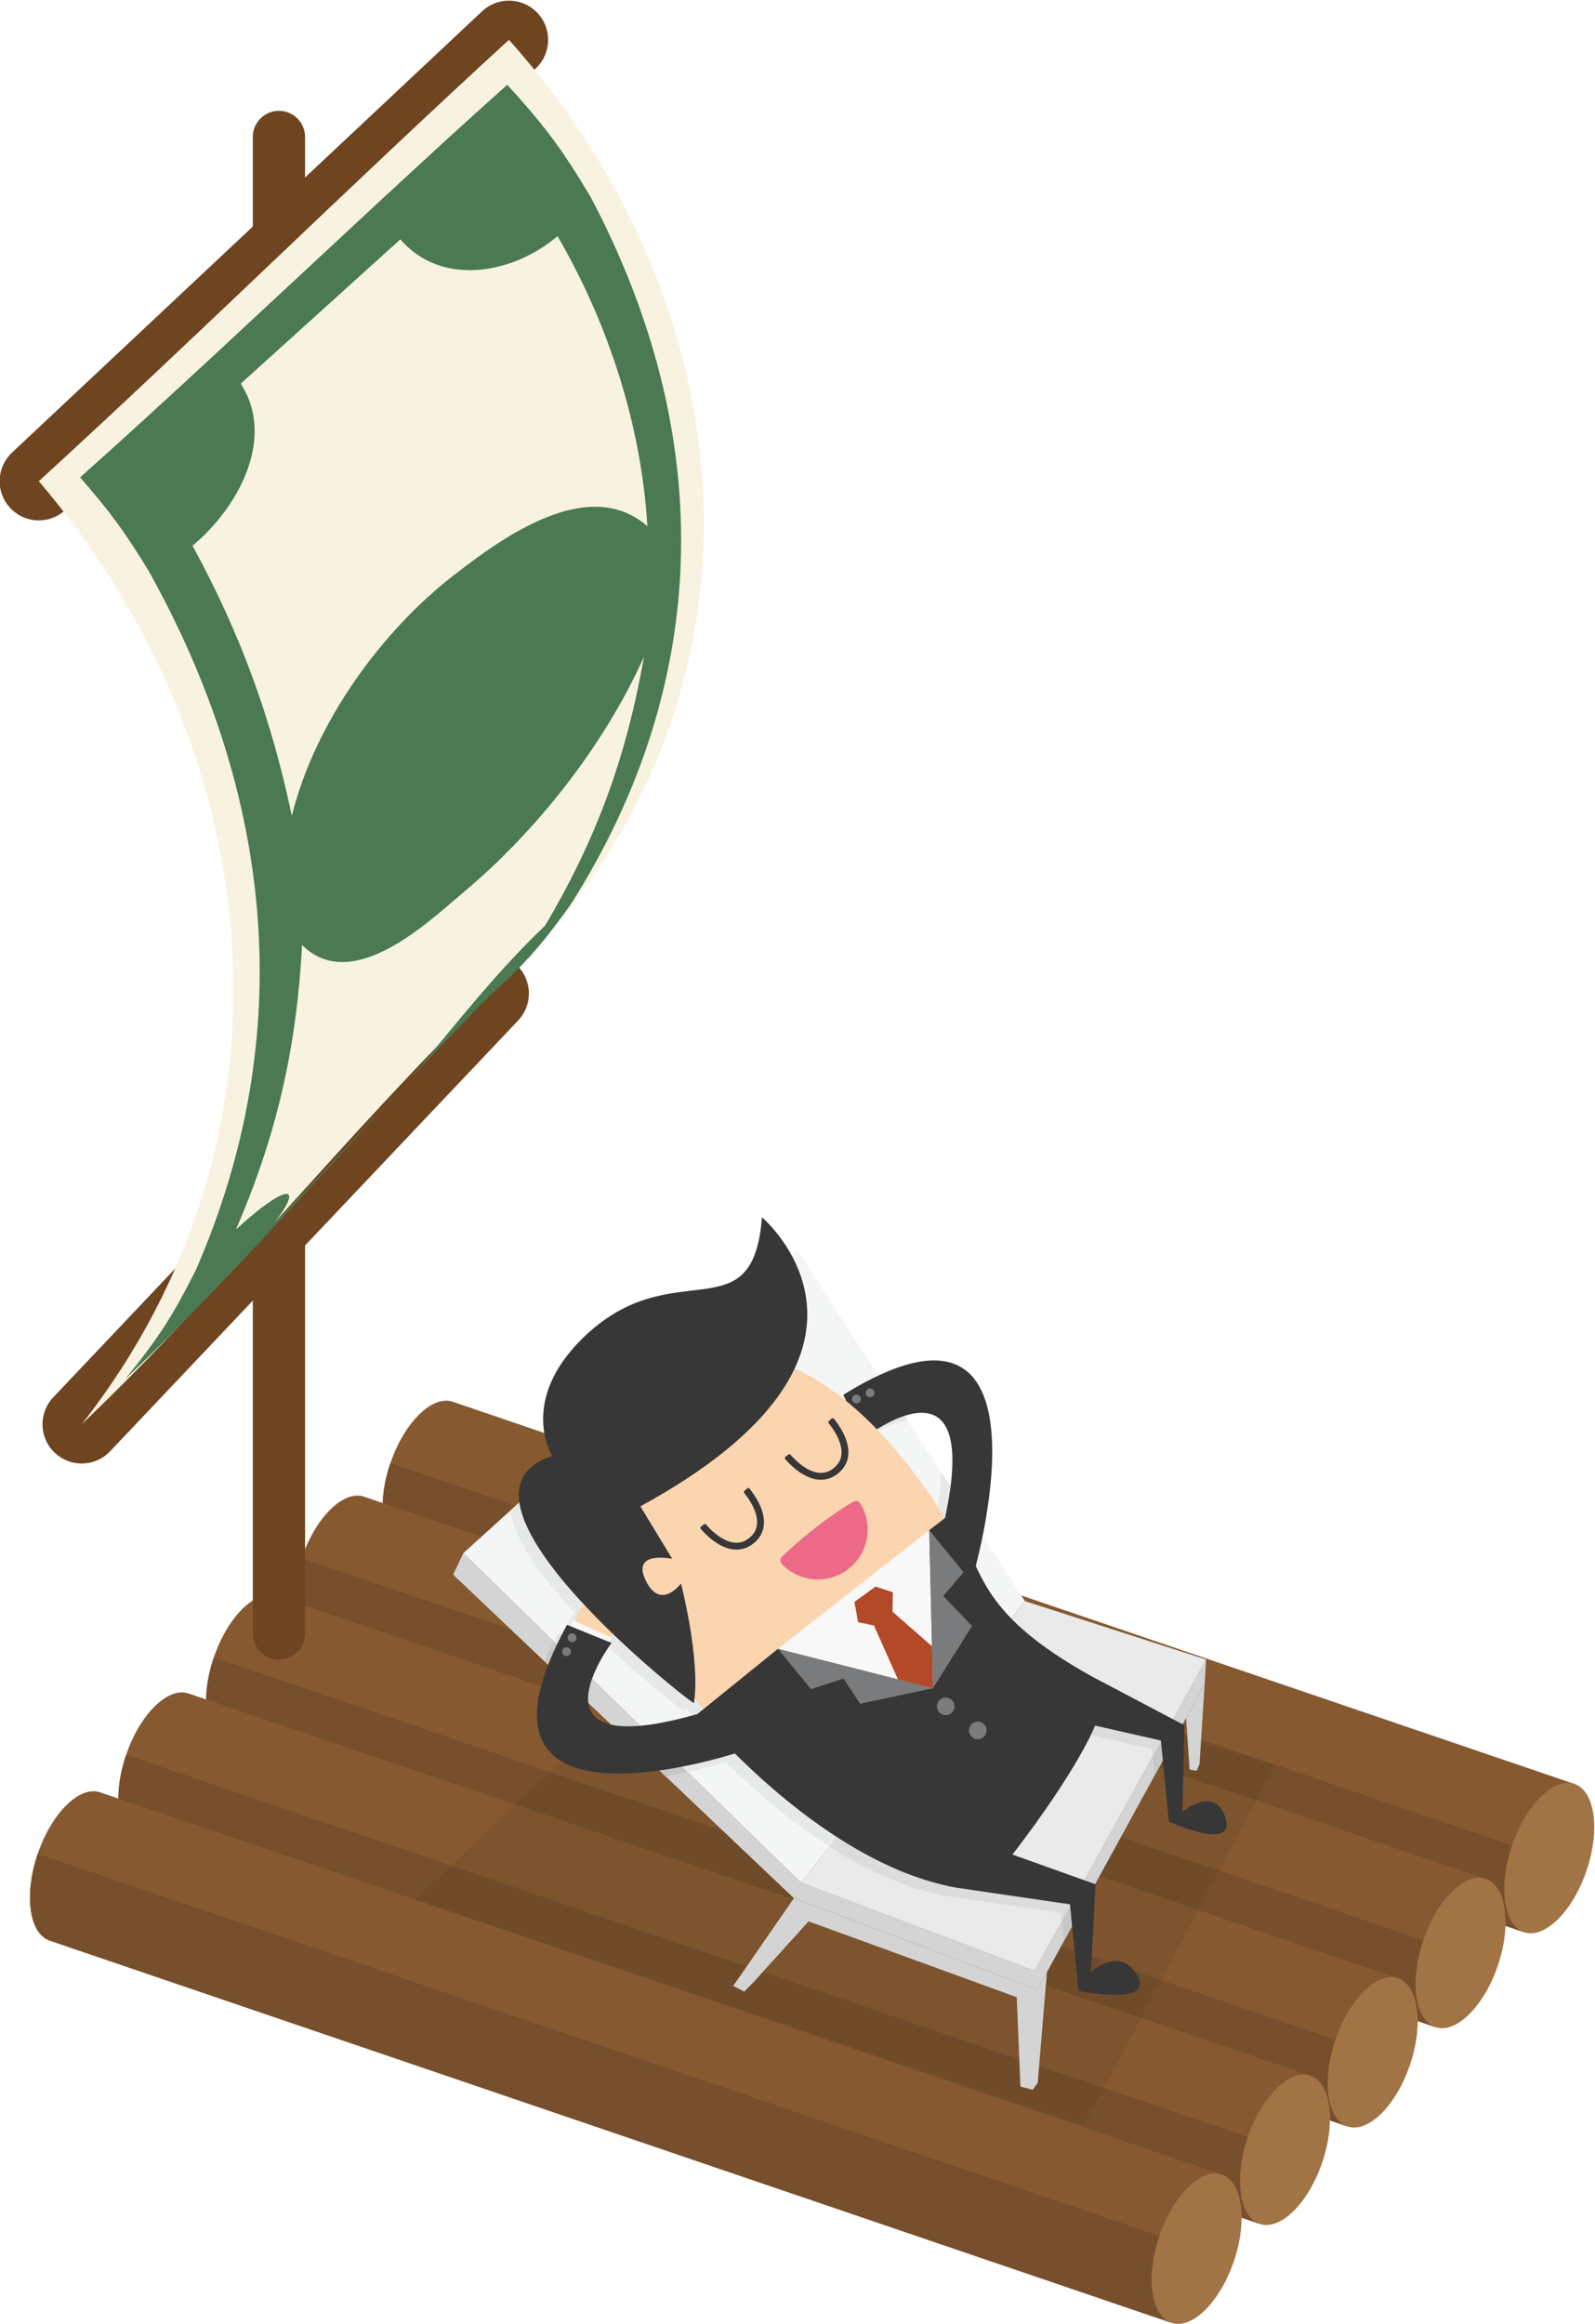 <?xml version="1.0" encoding="UTF-8" standalone="no"?>
<!-- Created with Inkscape (http://www.inkscape.org/) -->

<svg
   version="1.1"
   id="svg2"
   xml:space="preserve"
   width="465.178"
   height="677.433"
   viewBox="0 0 465.178 677.433"
   sodipodi:docname="radeau.svg"
   inkscape:version="1.1.1 (c3084ef, 2021-09-22)"
   xmlns:inkscape="http://www.inkscape.org/namespaces/inkscape"
   xmlns:sodipodi="http://sodipodi.sourceforge.net/DTD/sodipodi-0.dtd"
   xmlns="http://www.w3.org/2000/svg"
   xmlns:svg="http://www.w3.org/2000/svg"><defs
     id="defs6" /><sodipodi:namedview
     id="namedview4"
     pagecolor="#ffffff"
     bordercolor="#666666"
     borderopacity="1.0"
     inkscape:pageshadow="2"
     inkscape:pageopacity="0.0"
     inkscape:pagecheckerboard="0"
     showgrid="false"
     inkscape:zoom="0.70375"
     inkscape:cx="-33.39254"
     inkscape:cy="341.74067"
     inkscape:window-width="1356"
     inkscape:window-height="785"
     inkscape:window-x="0"
     inkscape:window-y="25"
     inkscape:window-maximized="0"
     inkscape:current-layer="g8"
     fit-margin-top="0"
     fit-margin-left="0"
     fit-margin-right="0"
     fit-margin-bottom="0" /><g
     id="g8"
     inkscape:groupmode="layer"
     inkscape:label="ink_ext_XXXXXX"
     transform="matrix(1.333,0,0,-1.333,-422.069,742.07)"><g
       id="g1532"><path
         d="m 415.807,250.097 -0.039,0.01 -0.059,0.023 c -4.498,1.533 -10.616,-4.483 -13.665,-13.436 -3.049,-8.953 -1.875,-17.451 2.623,-18.983 l 0.061,-0.018 0.037,-0.015 245.309,-83.548 11.041,32.42 -245.308,83.547"
         style="fill:#865930;fill-opacity:1;fill-rule:nonzero;stroke:none;stroke-width:0.1"
         id="path26" /><path
         d="m 650.074,134.13 -11.054,3.765 11.054,-3.765 5.52,16.21 v 0 l -5.52,-16.21"
         style="fill:#a5c0ac;fill-opacity:1;fill-rule:nonzero;stroke:none;stroke-width:0.1"
         id="path28" /><path
         d="m 650.074,134.13 -11.054,3.765 2.691,7.901 -50.231,17.107 4.135,7.802 -21.349,6.857 0.22,0.402 81.108,-27.624 -5.52,-16.21 m -228.092,86.501 -21.618,7.362 c 0.097,2.679 0.645,5.664 1.68,8.701 l 27.373,-9.323 -1.137,-1.031 v 0 l -6.298,-5.709"
         style="fill:#774f2c;fill-opacity:1;fill-rule:nonzero;stroke:none;stroke-width:0.1"
         id="path30" /><path
         d="m 647.45,153.114 c -3.049,-8.953 -1.875,-17.452 2.624,-18.984 4.498,-1.531 10.616,4.483 13.665,13.435 3.05,8.954 1.874,17.453 -2.624,18.985 -4.499,1.532 -10.616,-4.484 -13.665,-13.436"
         style="fill:#a17445;fill-opacity:1;fill-rule:nonzero;stroke:none;stroke-width:0.1"
         id="path32" /><path
         d="m 396.403,229.342 -0.04,0.011 -0.058,0.023 c -4.499,1.532 -10.616,-4.484 -13.666,-13.437 -3.048,-8.953 -1.874,-17.451 2.624,-18.983 l 0.061,-0.018 0.037,-0.015 245.308,-83.547 11.042,32.42 -245.308,83.546"
         style="fill:#865930;fill-opacity:1;fill-rule:nonzero;stroke:none;stroke-width:0.1"
         id="path34" /><path
         d="m 630.669,113.376 -10.6,3.61 2.417,7.094 -43.698,14.882 4.568,8.617 52.833,-17.994 -5.52,-16.209 m -185.569,71.118 -64.156,21.85 c 0,0.005 0,0.009 0,0.013 -0.003,2.897 0.546,6.207 1.695,9.582 l 45.741,-15.578 7.31,-6.938 c 0,0 0,0 0,-0.001 l 7.955,-7.548 v 0 l 1.455,-1.38"
         style="fill:#774f2c;fill-opacity:1;fill-rule:nonzero;stroke:none;stroke-width:0.1"
         id="path36" /><path
         d="m 628.046,132.359 c -3.049,-8.953 -1.875,-17.451 2.623,-18.983 4.499,-1.532 10.616,4.483 13.666,13.435 3.049,8.953 1.874,17.452 -2.624,18.985 -4.499,1.532 -10.616,-4.484 -13.665,-13.437"
         style="fill:#a17445;fill-opacity:1;fill-rule:nonzero;stroke:none;stroke-width:0.1"
         id="path38" /><path
         d="m 377.177,207.627 -0.04,0.011 -0.058,0.022 c -4.499,1.532 -10.615,-4.483 -13.665,-13.437 -3.049,-8.953 -1.875,-17.45 2.624,-18.983 l 0.06,-0.017 0.037,-0.016 245.308,-83.547 11.043,32.42 -245.309,83.547"
         style="fill:#865930;fill-opacity:1;fill-rule:nonzero;stroke:none;stroke-width:0.1"
         id="path40" /><path
         d="m 611.443,91.66 -10.688,3.641 2.541,7.46 -37.016,12.607 4.384,8.27 46.3,-15.769 -5.521,-16.209 m -182.129,70.357 -67.593,23.02 c 0.046,2.801 0.596,5.964 1.693,9.186 l 73.488,-25.028 -7.588,-7.178"
         style="fill:#774f2c;fill-opacity:1;fill-rule:nonzero;stroke:none;stroke-width:0.1"
         id="path42" /><path
         d="m 608.82,110.643 c -3.049,-8.953 -1.874,-17.451 2.623,-18.983 4.499,-1.532 10.616,4.483 13.666,13.436 3.049,8.953 1.875,17.452 -2.623,18.984 -4.499,1.532 -10.616,-4.483 -13.666,-13.437"
         style="fill:#a17445;fill-opacity:1;fill-rule:nonzero;stroke:none;stroke-width:0.1"
         id="path44" /><path
         d="m 357.987,186.309 -0.039,0.01 -0.058,0.023 c -4.499,1.532 -10.616,-4.484 -13.665,-13.436 -3.049,-8.953 -1.875,-17.452 2.623,-18.984 l 0.06,-0.018 0.038,-0.016 245.308,-83.546 11.042,32.419 -245.309,83.548"
         style="fill:#865930;fill-opacity:1;fill-rule:nonzero;stroke:none;stroke-width:0.1"
         id="path46" /><path
         d="m 592.254,70.342 -10.726,3.653 10.726,-3.653 5.521,16.21 h 10e-4 l -5.522,-16.21"
         style="fill:#a5c0ac;fill-opacity:1;fill-rule:nonzero;stroke:none;stroke-width:0.1"
         id="path48" /><path
         d="m 592.254,70.342 -10.726,3.653 2.432,7.141 -172.555,58.769 142.359,-48.146 4.393,8.286 39.619,-13.493 -5.522,-16.21 m -184.868,70.931 -64.857,22.089 c 0.002,2.888 0.552,6.184 1.696,9.544 l 71.028,-24.19 -7.867,-7.443"
         style="fill:#774f2c;fill-opacity:1;fill-rule:nonzero;stroke:none;stroke-width:0.1"
         id="path50" /><path
         d="m 589.631,89.326 c -3.049,-8.954 -1.875,-17.452 2.623,-18.984 4.499,-1.532 10.617,4.483 13.665,13.436 3.05,8.953 1.875,17.451 -2.623,18.983 -4.499,1.533 -10.615,-4.483 -13.665,-13.435"
         style="fill:#a17445;fill-opacity:1;fill-rule:nonzero;stroke:none;stroke-width:0.1"
         id="path52" /><path
         d="m 338.651,164.683 -0.039,0.011 -0.059,0.023 c -4.498,1.532 -10.615,-4.484 -13.664,-13.436 -3.049,-8.953 -1.876,-17.453 2.623,-18.985 l 0.06,-0.017 0.038,-0.016 245.309,-83.547 11.041,32.42 -245.309,83.547"
         style="fill:#865930;fill-opacity:1;fill-rule:nonzero;stroke:none;stroke-width:0.1"
         id="path54" /><path
         d="m 572.919,48.716 -245.309,83.547 -0.038,0.016 -0.06,0.017 c -2.803,0.955 -4.315,4.614 -4.319,9.403 -0.003,2.897 0.546,6.207 1.696,9.582 L 578.44,64.926 572.919,48.716"
         style="fill:#774f2c;fill-opacity:1;fill-rule:nonzero;stroke:none;stroke-width:0.1"
         id="path56" /><path
         d="m 570.296,67.7 c -3.05,-8.953 -1.876,-17.452 2.623,-18.984 4.498,-1.532 10.616,4.484 13.664,13.437 3.05,8.953 1.876,17.451 -2.623,18.983 C 579.461,82.668 573.345,76.653 570.296,67.7"
         style="fill:#a17445;fill-opacity:1;fill-rule:nonzero;stroke:none;stroke-width:0.1"
         id="path58" /><path
         d="m 377.661,193.758 c -3.157,0 -5.716,2.559 -5.716,5.716 v 327.26 c 0,3.157 2.559,5.717 5.716,5.717 3.157,0 5.717,-2.56 5.717,-5.717 v -327.26 c 0,-3.157 -2.56,-5.716 -5.717,-5.716"
         style="fill:#6f4420;fill-opacity:1;fill-rule:nonzero;stroke:none;stroke-width:0.1"
         id="path60" /><path
         d="m 334.501,236.634 c -2.117,0 -4.238,0.779 -5.896,2.35 -3.438,3.258 -3.584,8.685 -0.327,12.123 l 89.272,94.213 c 3.258,3.437 8.685,3.584 12.122,0.327 3.438,-3.258 3.584,-8.685 0.327,-12.123 l -89.272,-94.213 c -1.686,-1.779 -3.954,-2.677 -6.226,-2.677"
         style="fill:#6f4420;fill-opacity:1;fill-rule:nonzero;stroke:none;stroke-width:0.1"
         id="path62" /><path
         d="m 325.128,442.885 c -2.286,0 -4.566,0.909 -6.254,2.707 -3.241,3.454 -3.068,8.88 0.385,12.121 l 102.856,96.518 c 3.454,3.24 8.88,3.067 12.121,-0.385 3.241,-3.453 3.068,-8.88 -0.385,-12.121 L 330.994,445.207 c -1.654,-1.552 -3.763,-2.322 -5.866,-2.322"
         style="fill:#6f4420;fill-opacity:1;fill-rule:nonzero;stroke:none;stroke-width:0.1"
         id="path64" /><path
         d="M 427.983,547.978 C 393.3,516.228 359.835,483.183 325.126,451.46 c 50.903,-59.814 58.786,-143.224 9.377,-206.251 31.377,29.907 58.271,63.989 89.271,94.213 63.752,58.025 59.778,146.485 4.209,208.556"
         style="fill:#f7f3e0;fill-opacity:1;fill-rule:nonzero;stroke:none;stroke-width:0.1"
         id="path66" /><path
         d="m 404.22,504.341 c 9.073,-10.448 24.51,-7.521 34.107,0.469 0.096,0.079 0.187,0.162 0.282,0.242 11.12,-19.096 18.333,-41.305 19.664,-63.437 -13.044,11.364 -32.094,-2.798 -42.227,-10.616 -15.863,-12.237 -30.489,-32.211 -35.567,-52.738 -4.498,21.41 -11.267,39.928 -21.731,59.082 9.708,8.032 18.402,23.314 10.552,35.451 11.658,10.496 23.268,21.044 34.92,31.547 z m 1.637,-184.164 c -9.737,-10.359 -19.433,-20.756 -29.275,-31.017 7.057,9.173 2.274,8.386 -8.33,-1.348 8.969,20.718 13.254,39.759 14.473,62.214 11.067,-10.999 27.811,5.237 35.459,11.648 15.778,13.227 30.655,31.975 39.353,51.428 -3.829,-21.8 -10.321,-39.766 -21.667,-58.866 l -0.229,-0.215 C 424.782,343.68 415.528,331.632 405.857,320.177 Z m -56.703,111.67 c 27.172,-48.712 32.879,-101.142 10.355,-152.833 -5.02,-9.984 -8.085,-14.815 -15.466,-23.893 8.697,8.174 16.939,16.784 25.19,25.401 10.895,11.651 21.671,23.408 32.465,35.152 7.263,7.939 14.65,15.825 22.281,23.413 7.872,7.19 11.393,11.21 17.53,19.821 31.377,49.486 31.488,103.355 4.313,154.761 -6.102,10.21 -9.728,15.162 -18.204,24.487 -9.232,-8.217 -18.309,-16.604 -27.393,-24.984 -12.828,-11.91 -25.636,-23.844 -38.47,-35.749 -9.153,-8.432 -18.301,-16.869 -27.606,-25.135 6.568,-7.498 9.598,-11.639 15.005,-20.441"
         style="fill:#4a7952;fill-opacity:1;fill-rule:nonzero;stroke:none;stroke-width:0.1"
         id="path68" /><path
         d="m 591.48,162.903 -21.275,7.246 3.571,6.517 v 0.003 l 0.49,0.893 21.349,-6.857 -4.135,-7.802"
         style="fill:#704b2a;fill-opacity:1;fill-rule:nonzero;stroke:none;stroke-width:0.1"
         id="path70" /><path
         d="m 583.356,147.579 -21.506,7.324 7.377,13.463 v -0.001 l 0.978,1.784 21.275,-7.246 -8.124,-15.324"
         style="fill:#7d542e;fill-opacity:1;fill-rule:nonzero;stroke:none;stroke-width:0.1"
         id="path72" /><path
         d="m 578.788,138.962 -21.635,7.369 4.697,8.572 21.506,-7.324 -4.568,-8.617"
         style="fill:#704b2a;fill-opacity:1;fill-rule:nonzero;stroke:none;stroke-width:0.1"
         id="path74" /><path
         d="m 570.664,123.638 -21.865,7.447 0.577,1.051 v -0.001 l 4.882,8.91 v 0.002 l 2.895,5.284 21.635,-7.369 -8.124,-15.324 m -95.829,32.638 -37.933,12.919 12.179,11.521 3.578,-3.396 h -10e-4 l 9.624,-9.134 c 0.001,0 0.001,0 0.002,0.001 l 12.551,-11.911"
         style="fill:#7d542e;fill-opacity:1;fill-rule:nonzero;stroke:none;stroke-width:0.1"
         id="path76" /><path
         d="m 566.28,115.368 -21.989,7.489 4.508,8.228 21.865,-7.447 -4.384,-8.27 m -66.196,22.545 -70.77,24.104 7.588,7.178 37.933,-12.919 15.488,-14.699 9.761,-3.664"
         style="fill:#704b2a;fill-opacity:1;fill-rule:nonzero;stroke:none;stroke-width:0.1"
         id="path78" /><path
         d="m 558.157,100.045 -142.904,48.671 14.061,13.301 70.77,-24.104 43.509,-16.331 0.698,1.275 21.989,-7.489 -8.123,-15.323"
         style="fill:#7d542e;fill-opacity:1;fill-rule:nonzero;stroke:none;stroke-width:0.1"
         id="path80" /><path
         d="m 553.764,91.759 -142.359,48.146 -4.019,1.368 7.867,7.443 142.904,-48.671 -4.393,-8.286"
         style="fill:#704b2a;fill-opacity:1;fill-rule:nonzero;stroke:none;stroke-width:0.1"
         id="path82" /><path
         d="m 411.405,139.905 -4.027,1.361 0.008,0.007 4.019,-1.368"
         style="fill:#7d542e;fill-opacity:1;fill-rule:nonzero;stroke:none;stroke-width:0.1"
         id="path84" /><path
         d="m 418.005,217.026 -2.235,-4.699 74.553,-70.75 53.27,-19.995 36.615,66.826 0.309,5.363 -37.519,-68.073 -51.134,19.278 -73.859,72.05"
         style="fill:#d3d4d3;fill-opacity:1;fill-rule:nonzero;stroke:none;stroke-width:0.1"
         id="path86" /><path
         d="m 491.065,283.256 -73.06,-66.23 73.859,-72.05 49.01,61.561 -49.809,76.719"
         style="fill:#f4f5f5;fill-opacity:1;fill-rule:nonzero;stroke:none;stroke-width:0.1"
         id="path88" /><path
         d="m 540.874,206.537 -49.01,-61.561 51.134,-19.278 37.519,68.073 -39.643,12.766"
         style="fill:#e9eae9;fill-opacity:1;fill-rule:nonzero;stroke:none;stroke-width:0.1"
         id="path90" /><path
         d="m 545.688,125.404 -2.022,-24.27 -1.099,-1.453 -2.676,0.688 -0.805,19.546 -45.546,16.591 -12.057,-13.317 -2.01,-2.042 -2.408,1.246 13.258,19.184 53.27,-19.995 2.095,3.822"
         style="fill:#d3d4d3;fill-opacity:1;fill-rule:nonzero;stroke:none;stroke-width:0.1"
         id="path92" /><path
         d="m 580.208,188.407 -1.136,-17.516 -0.636,-1.465 -1.536,0.295 -0.76,11.264 4.068,7.422"
         style="fill:#d3d4d3;fill-opacity:1;fill-rule:nonzero;stroke:none;stroke-width:0.1"
         id="path94" /><path
         d="m 549.376,132.135 v 0.001 l 4.882,8.911 v -0.002 l -4.882,-8.91"
         style="fill:#764f2c;fill-opacity:1;fill-rule:nonzero;stroke:none;stroke-width:0.1"
         id="path96" /><path
         d="m 549.376,132.136 -0.429,4.355 3.779,6.857 1.622,-0.58 -0.09,-1.721 -4.882,-8.911"
         style="fill:#c6c7c6;fill-opacity:1;fill-rule:nonzero;stroke:none;stroke-width:0.1"
         id="path98" /><path
         d="m 462.282,168.186 -9.624,9.134 h 10e-4 l 9.625,-9.133 c -10e-4,-0.001 -10e-4,-0.001 -0.002,-0.001"
         style="fill:#764f2c;fill-opacity:1;fill-rule:nonzero;stroke:none;stroke-width:0.1"
         id="path100" /><path
         d="m 462.284,168.187 -9.625,9.133 c 1.575,0.036 3.39,0.214 5.476,0.559 l 8.941,-8.722 c -1.497,-0.338 -3.11,-0.671 -4.792,-0.97"
         style="fill:#c6c7c6;fill-opacity:1;fill-rule:nonzero;stroke:none;stroke-width:0.1"
         id="path102" /><path
         d="m 570.205,170.149 h -0.001 l 3.572,6.52 v -0.003 l -3.571,-6.517"
         style="fill:#694728;fill-opacity:1;fill-rule:nonzero;stroke:none;stroke-width:0.1"
         id="path104" /><path
         d="m 569.227,168.365 v 0.001 l 0.977,1.783 h 0.001 l -0.978,-1.784"
         style="fill:#764f2c;fill-opacity:1;fill-rule:nonzero;stroke:none;stroke-width:0.1"
         id="path106" /><path
         d="m 569.227,168.366 -0.408,4.18 3.256,5.907 1.719,-0.906 -0.018,-0.878 -3.572,-6.52 -0.977,-1.783"
         style="fill:#c6c7c6;fill-opacity:1;fill-rule:nonzero;stroke:none;stroke-width:0.1"
         id="path108" /><path
         d="m 443.645,185.874 -7.955,7.548 c 0,0.001 0,0.001 0,0.001 l 7.955,-7.549 v 0"
         style="fill:#704b2a;fill-opacity:1;fill-rule:nonzero;stroke:none;stroke-width:0.1"
         id="path110" /><path
         d="m 443.645,185.874 -7.955,7.549 c 0.609,1.372 1.301,2.811 2.082,4.32 l 7.56,-7.375 c -0.691,-1.402 -1.324,-2.959 -1.687,-4.494"
         style="fill:#c6c7c6;fill-opacity:1;fill-rule:nonzero;stroke:none;stroke-width:0.1"
         id="path112" /><path
         d="m 429.417,227.371 v 0 l 11.547,10.467 -11.547,-10.467"
         style="fill:#7d542e;fill-opacity:1;fill-rule:nonzero;stroke:none;stroke-width:0.1"
         id="path114" /><path
         d="m 428.28,226.34 v 0 l 1.137,1.031 v 0 l -1.137,-1.031"
         style="fill:#704b2a;fill-opacity:1;fill-rule:nonzero;stroke:none;stroke-width:0.1"
         id="path116" /><path
         d="m 515.206,246.072 -2.083,3.209 2.084,-3.209 c -10e-4,0 -10e-4,0 -10e-4,0"
         style="fill:#88b498;fill-opacity:1;fill-rule:nonzero;stroke:none;stroke-width:0.1"
         id="path118" /><path
         d="m 498.134,152.853 c -9.279,5.937 -17.195,13.049 -22.686,18.522 -1.559,-0.481 -4.597,-1.367 -8.372,-2.218 l -8.941,8.722 c 2.627,0.435 5.683,1.136 9.234,2.154 l -0.038,0.04 1.268,1.026 c -0.477,0.524 -1.157,1.29 -1.987,2.265 -0.037,-0.33 -0.078,-0.654 -0.128,-0.968 -10e-4,-0.003 -0.003,-0.005 -0.007,-0.005 -0.283,0 -8.745,6.506 -17.643,15.062 -0.234,-0.247 -0.447,-0.453 -0.618,-0.611 l 0.285,-0.128 -0.614,-0.933 0.575,-0.234 c 0,0 -1.689,-2.255 -3.13,-5.179 l -7.56,7.375 c 0.299,0.577 0.612,1.165 0.937,1.763 l 0.928,-0.376 0.429,1.371 0.373,-0.169 c 0.199,0.572 0.834,2.234 1.944,3.657 -7.088,7.612 -13.206,15.875 -14.103,22.351 l 1.137,1.031 11.547,10.467 46.882,42.499 c 3.191,-5.854 5.454,-14.445 0.75,-24.612 3.816,-1.601 7.451,-3.854 10.836,-6.449 l -0.259,0.548 c 3.791,2.344 7.16,4.082 10.156,5.299 l 3.794,-5.842 2.083,-3.209 c -2.865,-0.349 -5.988,-1.992 -8.265,-3.436 6.65,-6.654 11.714,-13.797 14.363,-17.839 0.798,3.917 1.213,7.164 1.323,9.845 l 7.697,-11.856 c -1.049,-5.904 -2.27,-10.18 -2.272,-10.19 1.755,-3.876 3.926,-7.758 8.116,-11.969 l -38.034,-47.774"
         style="fill:#e6e9e7;fill-opacity:1;fill-rule:nonzero;stroke:none;stroke-width:0.1"
         id="path120" /><path
         d="m 548.947,136.491 -0.186,1.888 -25.042,3.675 c -9.07,1.67 -17.806,5.822 -25.585,10.799 l 38.034,47.774 c 3.807,-3.826 9.281,-7.925 17.626,-12.541 l 18.281,-9.633 -3.256,-5.907 -0.162,1.655 -14.413,3.268 c 0,0 -3.296,-8.969 -18.069,-28.203 l 16.551,-5.918 -3.779,-6.857"
         style="fill:#dbdddc;fill-opacity:1;fill-rule:nonzero;stroke:none;stroke-width:0.1"
         id="path122" /><path
         d="m 467.313,180.058 c -0.032,0.048 -0.044,0.07 -0.04,0.07 0.005,0 0.025,-0.019 0.058,-0.055 l -0.018,-0.015"
         style="fill:#e6e9e7;fill-opacity:1;fill-rule:nonzero;stroke:none;stroke-width:0.1"
         id="path124" /><path
         d="m 500.615,249.979 c 0,0 -8.532,-3.13 -4.953,-8.864 3.576,-5.735 9.002,1.634 9.002,1.634 l -4.049,7.23"
         style="fill:#fad5af;fill-opacity:1;fill-rule:nonzero;stroke:none;stroke-width:0.1"
         id="path126" /><path
         d="m 506.206,243.332 -1.738,-1.284 -4.242,8.216 2.028,0.758 3.952,-7.69"
         style="fill:#f8f8f8;fill-opacity:1;fill-rule:nonzero;stroke:none;stroke-width:0.1"
         id="path128" /><path
         d="m 529.923,213.53 c 0,0 19.206,67.793 -28.779,38.142 l 4.486,-9.521 c 0,0 26.919,21.31 17.309,-19.391 l 6.984,-9.23"
         style="fill:#373737;fill-opacity:1;fill-rule:nonzero;stroke:none;stroke-width:0.1"
         id="path130" /><path
         d="m 506.446,252.885 c -0.436,-0.306 -0.541,-0.908 -0.238,-1.343 0.308,-0.435 0.907,-0.541 1.343,-0.235 0.435,0.303 0.541,0.906 0.238,1.342 -0.306,0.434 -0.908,0.54 -1.343,0.236"
         style="fill:#7a7b7c;fill-opacity:1;fill-rule:nonzero;stroke:none;stroke-width:0.1"
         id="path132" /><path
         d="m 503.472,251.506 c -0.437,-0.306 -0.542,-0.906 -0.238,-1.342 0.306,-0.436 0.907,-0.542 1.342,-0.236 0.435,0.306 0.542,0.906 0.236,1.343 -0.304,0.434 -0.905,0.542 -1.34,0.235"
         style="fill:#7a7b7c;fill-opacity:1;fill-rule:nonzero;stroke:none;stroke-width:0.1"
         id="path134" /><path
         d="m 442.342,201.973 c 0,0 2.66,8.69 8.581,5.432 5.92,-3.259 -1.14,-9.077 -1.14,-9.077 l -7.441,3.645"
         style="fill:#fad5af;fill-opacity:1;fill-rule:nonzero;stroke:none;stroke-width:0.1"
         id="path136" /><path
         d="m 449.285,196.755 1.188,1.807 -8.435,3.785 -0.647,-2.066 7.894,-3.526"
         style="fill:#f8f8f8;fill-opacity:1;fill-rule:nonzero;stroke:none;stroke-width:0.1"
         id="path138" /><path
         d="m 478.564,173.584 c 0,0 -64.865,-21.766 -37.884,27.768 l 9.753,-3.957 c 0,0 -20.309,-27.08 19.804,-15.257 l 8.327,-8.554"
         style="fill:#373737;fill-opacity:1;fill-rule:nonzero;stroke:none;stroke-width:0.1"
         id="path140" /><path
         d="m 439.76,195.993 c 0.283,0.453 0.876,0.59 1.328,0.312 0.451,-0.285 0.59,-0.877 0.309,-1.329 -0.279,-0.451 -0.875,-0.589 -1.327,-0.311 -0.452,0.282 -0.59,0.876 -0.31,1.328"
         style="fill:#7a7b7c;fill-opacity:1;fill-rule:nonzero;stroke:none;stroke-width:0.1"
         id="path142" /><path
         d="m 440.974,199.04 c 0.282,0.451 0.875,0.588 1.328,0.308 0.45,-0.28 0.589,-0.874 0.308,-1.326 -0.281,-0.451 -0.876,-0.59 -1.327,-0.31 -0.452,0.282 -0.591,0.875 -0.309,1.328"
         style="fill:#7a7b7c;fill-opacity:1;fill-rule:nonzero;stroke:none;stroke-width:0.1"
         id="path144" /><path
         d="m 471.339,182.12 c 0,0 -40.585,42.174 -14.187,68.062 33.651,33 67.216,-27.184 67.216,-27.184 L 471.339,182.12"
         style="fill:#fad5af;fill-opacity:1;fill-rule:nonzero;stroke:none;stroke-width:0.1"
         id="path146" /><path
         d="m 477.775,217.804 c -0.219,0 -0.44,0.011 -0.663,0.036 -3.42,0.372 -6.339,3.522 -7.163,4.491 -0.129,0.151 -0.101,0.376 0.056,0.498 l 0.631,0.493 c 0.147,0.115 0.357,0.097 0.479,-0.044 0.743,-0.862 3.34,-3.642 6.163,-3.947 1.221,-0.134 2.319,0.215 3.343,1.061 1.021,0.843 1.56,1.844 1.65,3.059 0.206,2.804 -2.083,5.838 -2.804,6.718 -0.118,0.144 -0.099,0.355 0.039,0.479 l 0.594,0.537 c 0.148,0.133 0.373,0.122 0.5,-0.031 0.813,-0.979 3.414,-4.398 3.167,-7.808 -0.119,-1.623 -0.855,-3.006 -2.191,-4.111 -1.15,-0.952 -2.427,-1.431 -3.801,-1.431"
         style="fill:#373737;fill-opacity:1;fill-rule:nonzero;stroke:none;stroke-width:0.1"
         id="path148" /><path
         d="m 496.249,233.078 c -0.219,0 -0.439,0.013 -0.663,0.037 -3.42,0.373 -6.34,3.523 -7.163,4.491 -0.129,0.152 -0.101,0.376 0.056,0.498 l 0.631,0.494 c 0.146,0.114 0.357,0.096 0.479,-0.045 0.743,-0.862 3.34,-3.642 6.163,-3.948 1.225,-0.128 2.319,0.215 3.343,1.061 1.021,0.845 1.56,1.847 1.649,3.063 0.205,2.812 -2.082,5.836 -2.803,6.714 -0.118,0.144 -0.1,0.355 0.039,0.48 l 0.594,0.537 c 0.147,0.133 0.373,0.122 0.5,-0.031 0.813,-0.979 3.414,-4.399 3.166,-7.809 -0.118,-1.623 -0.854,-3.006 -2.19,-4.11 -1.151,-0.951 -2.427,-1.432 -3.801,-1.432"
         style="fill:#373737;fill-opacity:1;fill-rule:nonzero;stroke:none;stroke-width:0.1"
         id="path150" /><path
         d="m 555.764,189.932 20.002,-10.537 -0.421,-18.904 c 0,0 6.72,5.493 9.17,-0.674 3.453,-8.687 -12.157,-1.491 -12.157,-1.491 l -1.729,17.722 -14.413,3.269 c 0,0 -3.297,-8.968 -18.069,-28.205 l 18.172,-6.497 -1.002,-19.229 c 0,0 6.488,6.123 10.239,-0.929 3.47,-6.528 -12.959,-3.165 -12.959,-3.165 l -1.864,18.934 -25.043,3.675 c 0,0 4.507,17.882 30.074,46.031"
         style="fill:#373737;fill-opacity:1;fill-rule:nonzero;stroke:none;stroke-width:0.1"
         id="path152" /><path
         d="m 486.835,196.102 33.907,-8.619 -0.808,34.568 4.829,3.709 c 6.915,-11.893 4.74,-21.301 31.001,-35.828 L 525.69,143.901 c -30.739,5.661 -57.659,39.831 -56.405,38.007 l 17.55,14.194"
         style="fill:#373737;fill-opacity:1;fill-rule:nonzero;stroke:none;stroke-width:0.1"
         id="path154" /><path
         d="m 519.934,222.051 0.808,-34.568 -33.907,8.619 z"
         style="fill:#f8f8f8;fill-opacity:1;fill-rule:nonzero;stroke:none;stroke-width:0.1"
         id="path156" /><path
         d="m 519.934,222.051 7.52,-9.2 -4.451,-5.2 6.298,-6.556 -8.559,-13.612 -0.808,34.568"
         style="fill:#7a7b7c;fill-opacity:1;fill-rule:nonzero;stroke:none;stroke-width:0.1"
         id="path158" /><path
         d="m 520.742,187.483 -15.916,-3.38 -3.631,5.506 -7.14,-2.32 -7.22,8.813 33.907,-8.619"
         style="fill:#7a7b7c;fill-opacity:1;fill-rule:nonzero;stroke:none;stroke-width:0.1"
         id="path160" /><path
         d="m 511.985,208.467 -3.782,1.251 -4.63,-3.351 0.795,-4.438 3.467,-0.713 5.262,-11.807 7.645,-1.926 -0.211,9.183 -8.623,7.563 0.077,4.238"
         style="fill:#b24929;fill-opacity:1;fill-rule:nonzero;stroke:none;stroke-width:0.1"
         id="path162" /><path
         d="m 522.313,182.051 c 0.812,-0.684 2.028,-0.578 2.712,0.235 0.686,0.815 0.58,2.029 -0.235,2.713 -0.814,0.685 -2.028,0.579 -2.711,-0.233 -0.686,-0.816 -0.581,-2.03 0.234,-2.715"
         style="fill:#7a7b7c;fill-opacity:1;fill-rule:nonzero;stroke:none;stroke-width:0.1"
         id="path164" /><path
         d="m 529.323,176.784 c 0.815,-0.685 2.029,-0.578 2.713,0.234 0.684,0.814 0.579,2.03 -0.234,2.713 -0.814,0.686 -2.029,0.579 -2.714,-0.234 -0.685,-0.813 -0.579,-2.027 0.235,-2.713"
         style="fill:#7a7b7c;fill-opacity:1;fill-rule:nonzero;stroke:none;stroke-width:0.1"
         id="path166" /><path
         d="m 483.343,290.48 c 0,0 35.03,-29.548 -26.607,-63.218 l 6.968,-11.463 c 0,0 -8.769,1.83 -5.942,-4.432 3.254,-7.212 7.863,-0.97 7.863,-0.97 0,0 4.317,-16.683 2.831,-26.154 -0.083,-0.528 -58.367,45.031 -31.021,54.052 0,0 -7.465,11.868 6.651,25.717 19.723,19.349 37.211,0.44 39.257,26.468"
         style="fill:#373737;fill-opacity:1;fill-rule:nonzero;stroke:none;stroke-width:0.1"
         id="path168" /><path
         d="m 503.294,228.28 c 0.528,0.321 1.217,0.139 1.543,-0.387 2.905,-4.687 1.849,-10.905 -2.612,-14.347 -4.459,-3.441 -10.74,-2.885 -14.537,1.111 -0.428,0.45 -0.423,1.168 0.025,1.597 4.889,4.686 10.086,8.689 15.581,12.026"
         style="fill:#ec6987;fill-opacity:1;fill-rule:nonzero;stroke:none;stroke-width:0.1"
         id="path170" /></g></g></svg>
